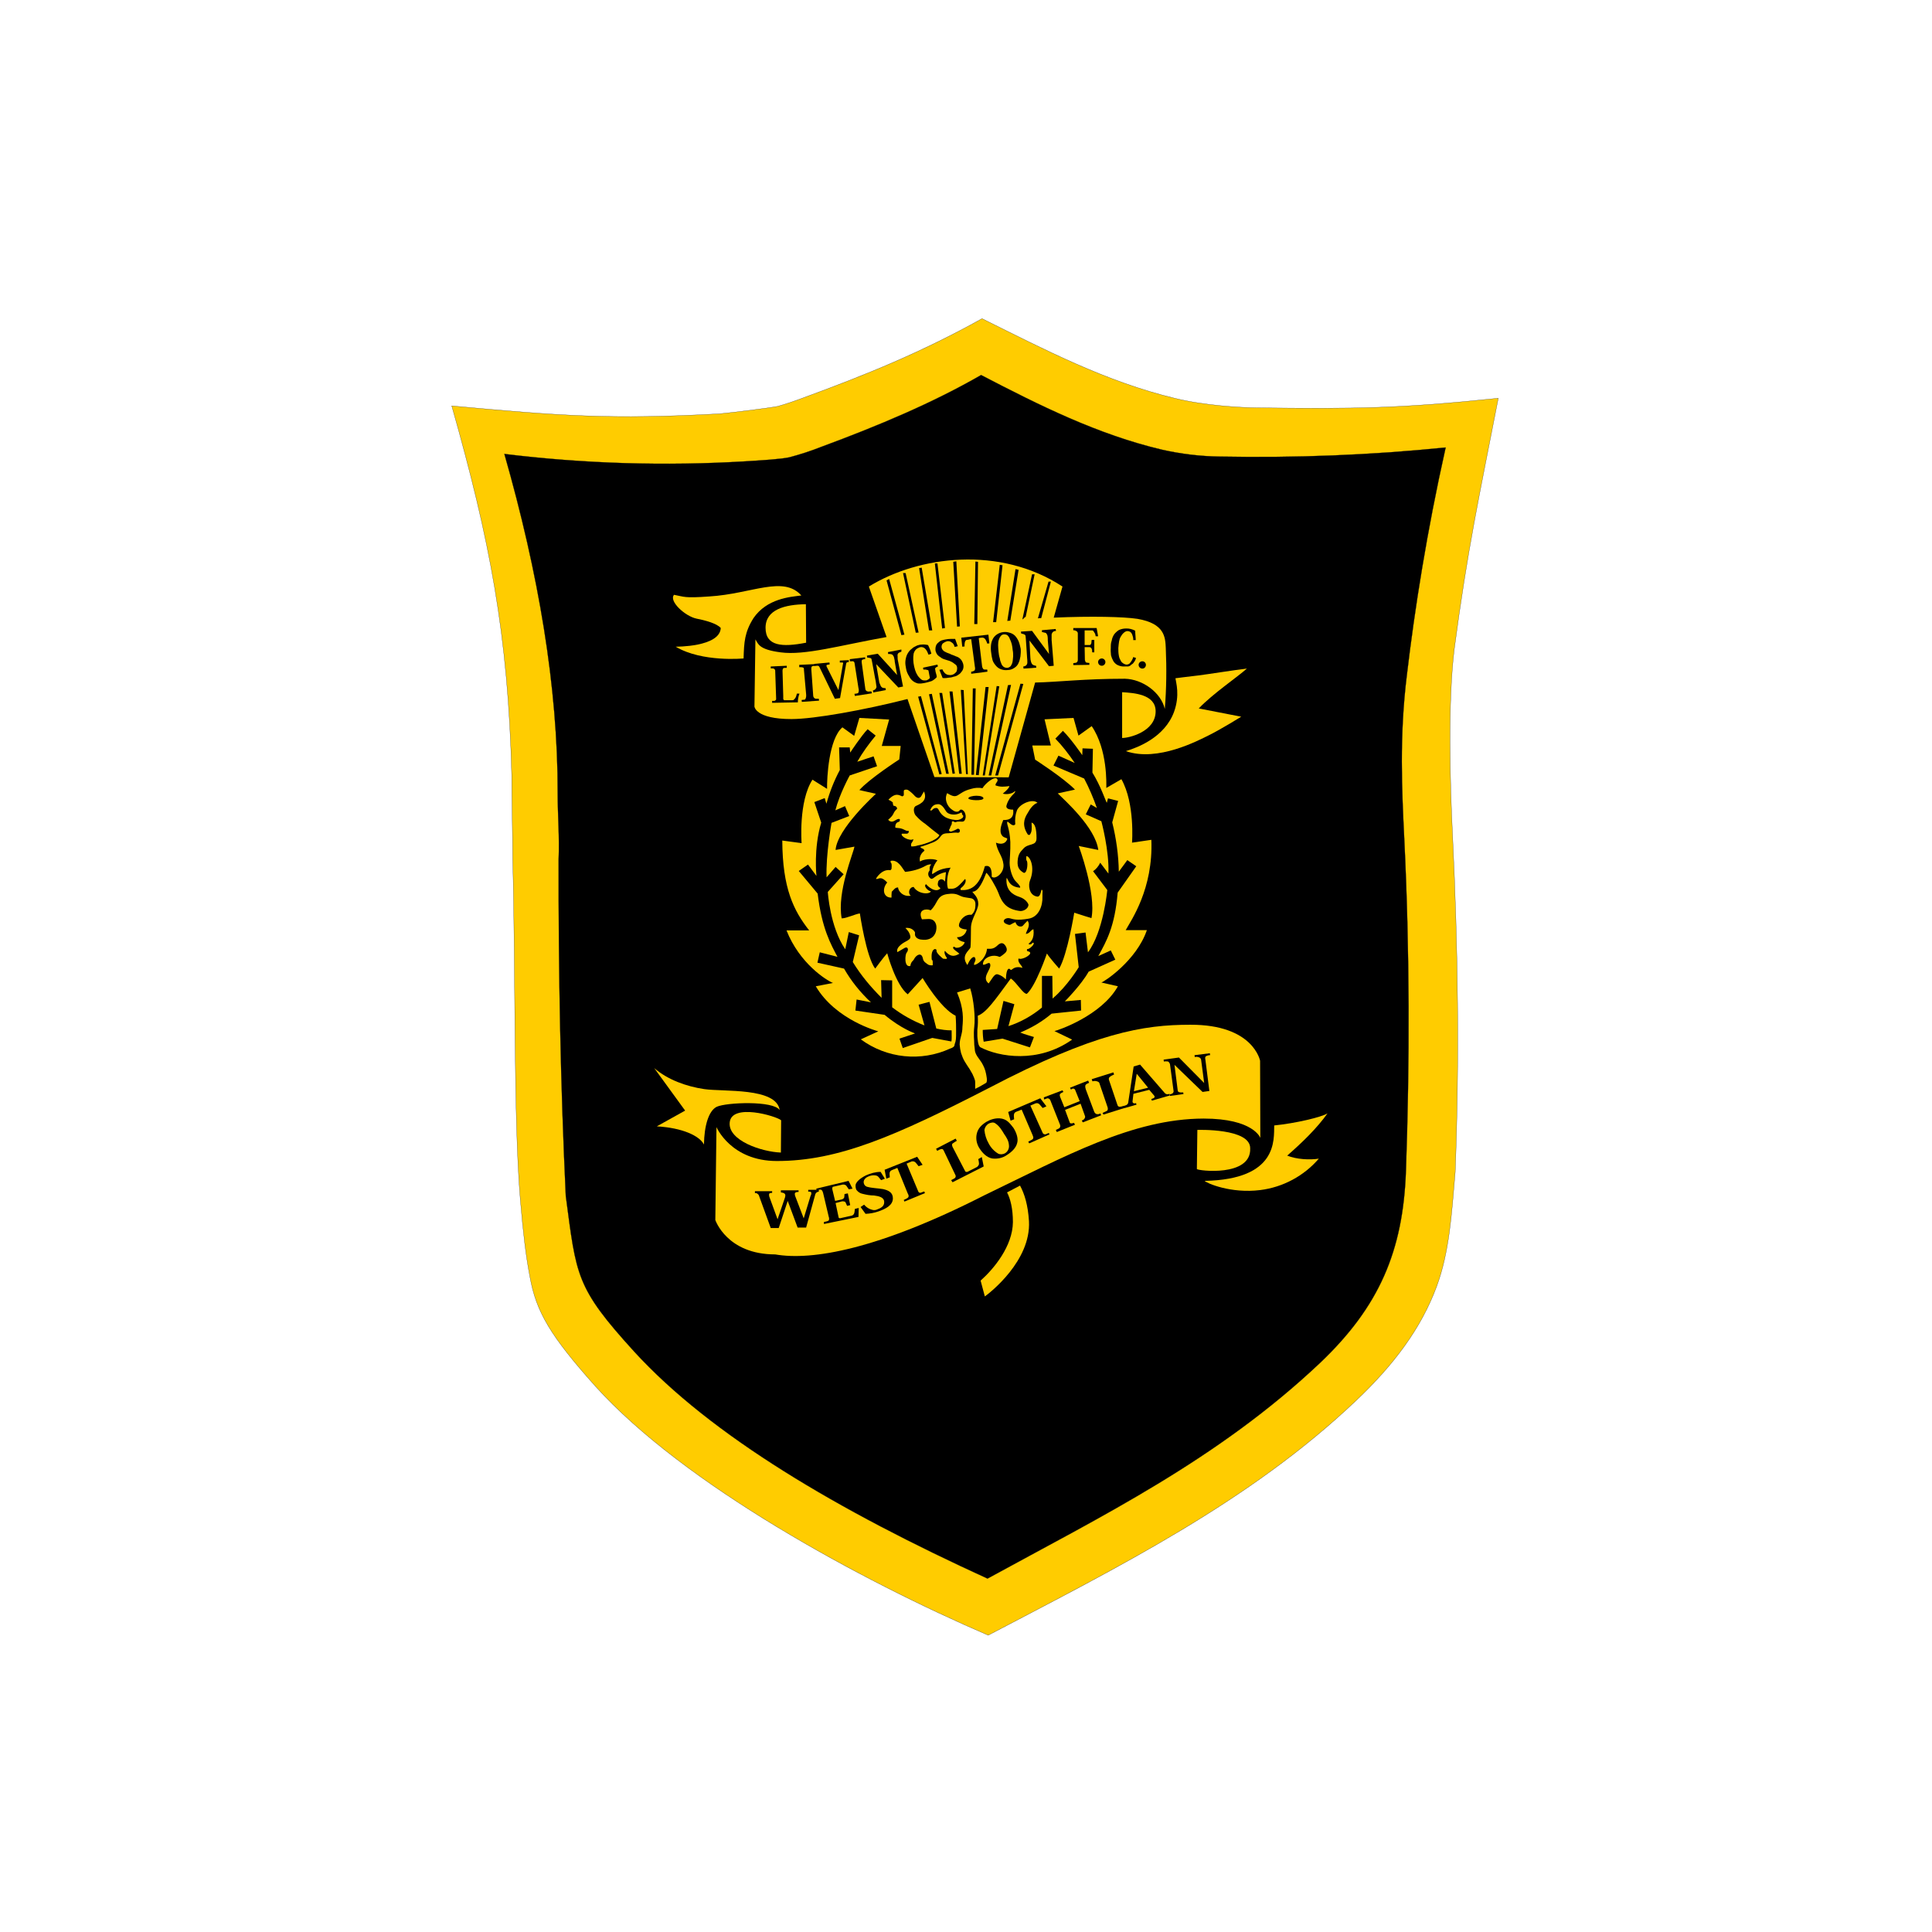 <?xml version="1.0" encoding="UTF-8"?>
<svg xmlns="http://www.w3.org/2000/svg" xmlns:xlink="http://www.w3.org/1999/xlink" width="32px" height="32px" viewBox="0 0 32 26" version="1.1">
<g id="surface1">
<path style=" stroke:none;fill-rule:evenodd;fill:rgb(0%,0%,0%);fill-opacity:1;" d="M 15.969 9.914 C 15.969 9.914 16.004 9.816 16.184 9.855 C 16.137 9.922 16.047 9.949 15.969 9.914 Z M 15.969 9.914 "/>
<path style="fill-rule:evenodd;fill:rgb(100%,80%,0%);fill-opacity:1;stroke-width:0.14;stroke-linecap:butt;stroke-linejoin:miter;stroke:rgb(22.745%,22.745%,22.745%);stroke-opacity:1;stroke-miterlimit:4;" d="M 429.311 124.345 C 434.042 123.025 438.641 121.441 443.241 119.725 C 478.984 106.657 509.471 94.117 542.192 75.901 C 576.753 93.061 610.657 110.749 648.503 119.857 C 665.061 123.949 684.903 125.005 693.708 125.137 C 749.163 125.797 772.554 125.533 827.22 119.857 C 816.708 173.846 810.268 202.886 802.91 258.458 C 799.361 287.235 800.544 332.643 801.99 361.551 C 805.012 423.46 805.801 485.236 803.435 547.145 C 801.464 570.641 800.15 591.365 793.185 610.242 C 784.644 633.342 769.663 653.406 748.637 673.338 C 689.503 729.439 617.49 765.079 545.609 802.831 C 475.042 772.471 377.536 719.539 328.651 665.286 C 303.946 637.566 296.062 624.498 292.513 604.698 C 290.411 593.741 288.834 580.805 287.257 562.193 C 283.446 517.445 284.76 436.264 283.052 373.959 C 283.052 361.815 282.526 340.035 282.526 328.023 C 280.555 250.142 270.437 198.134 249.411 124.081 C 309.728 129.625 337.061 131.737 397.379 128.437 C 403.161 127.909 423.792 125.401 429.311 124.345 Z M 429.311 124.345 " transform="matrix(0.03,0,0,0.03,0,0)"/>
<path style="fill-rule:evenodd;fill:rgb(0%,0%,0%);fill-opacity:1;stroke-width:0.11;stroke-linecap:butt;stroke-linejoin:miter;stroke:rgb(10.588%,9.804%,9.412%);stroke-opacity:1;stroke-miterlimit:4;" d="M 278.453 150.613 C 322.606 156.025 367.154 157.345 411.439 154.705 C 419.981 154.177 431.151 153.517 435.882 152.461 C 441.795 150.877 447.577 149.029 453.228 146.785 C 485.029 135.037 515.122 122.365 541.667 107.053 C 573.862 123.817 606.189 139.921 641.407 148.237 C 651.92 150.613 662.695 151.933 673.471 152.065 C 715.128 152.857 756.653 151.273 798.179 147.049 C 787.797 193.382 781.095 236.018 776.759 272.582 C 772.554 306.507 773.999 336.339 775.313 363.135 C 778.336 424.912 778.336 486.424 776.233 546.485 C 774.656 590.837 761.384 621.462 728.926 652.35 C 672.288 705.942 607.634 737.359 545.215 771.547 C 463.084 734.059 392.648 692.742 350.071 646.146 C 317.744 610.638 318.27 604.566 312.356 560.213 C 309.465 498.833 308.283 436.66 308.414 374.355 C 308.94 362.343 307.888 350.331 307.888 337.923 C 308.02 279.051 297.244 216.35 278.453 150.613 Z M 278.453 150.613 " transform="matrix(0.03,0,0,0.03,0,0)"/>
<path style=" stroke:none;fill-rule:evenodd;fill:rgb(100%,80%,0%);fill-opacity:1;" d="M 16.332 14.785 C 16.32 14.719 16.293 14.656 16.258 14.598 C 16.219 14.535 16.145 14.465 16.145 14.375 C 16.145 14.367 16.137 14.305 16.137 14.305 C 16.137 14.215 16.121 14.152 16.137 14.004 C 16.156 13.855 16.129 13.555 16.07 13.371 L 15.852 13.438 C 15.965 13.707 15.953 13.879 15.941 14.008 C 15.941 14.133 15.895 14.191 15.895 14.301 C 15.898 14.348 15.906 14.395 15.918 14.441 C 15.957 14.559 15.98 14.586 16.062 14.711 C 16.078 14.738 16.094 14.766 16.109 14.793 C 16.113 14.809 16.152 14.875 16.152 14.922 C 16.152 14.949 16.152 15 16.152 15.035 C 16.211 15.008 16.297 14.957 16.336 14.934 C 16.359 14.898 16.336 14.812 16.332 14.785 Z M 16.332 14.785 "/>
<path style=" stroke:none;fill-rule:evenodd;fill:rgb(100%,80%,0%);fill-opacity:1;" d="M 15.824 12.695 C 15.902 12.715 15.977 12.641 15.977 12.605 C 15.922 12.594 15.859 12.566 15.852 12.523 C 15.93 12.527 16 12.473 16.012 12.395 C 16.012 12.395 15.879 12.391 15.883 12.324 C 15.887 12.254 15.973 12.137 16.09 12.152 C 16.098 12.145 16.109 12.137 16.113 12.129 C 16.16 12.074 16.156 12.004 16.156 11.969 C 16.156 11.926 16.129 11.891 16.09 11.879 C 16.051 11.871 16.023 11.871 15.988 11.863 C 15.875 11.848 15.871 11.781 15.688 11.809 C 15.508 11.836 15.539 11.961 15.414 12.078 C 15.355 12.047 15.191 12.055 15.27 12.227 C 15.301 12.223 15.312 12.227 15.352 12.223 C 15.43 12.215 15.48 12.238 15.504 12.312 C 15.523 12.371 15.512 12.551 15.328 12.566 C 15.305 12.566 15.277 12.566 15.254 12.562 C 15.223 12.559 15.141 12.535 15.156 12.453 C 15.16 12.434 15.102 12.352 14.996 12.371 C 14.996 12.371 15.07 12.434 15.078 12.512 C 15.082 12.551 15.055 12.566 14.996 12.598 C 14.996 12.598 14.832 12.68 14.863 12.77 C 14.863 12.77 14.93 12.734 14.98 12.703 C 15.035 12.668 15.059 12.73 15.016 12.781 C 14.992 12.805 14.969 13.027 15.078 13 C 15.09 12.918 15.129 12.918 15.141 12.883 C 15.18 12.812 15.262 12.77 15.285 12.871 C 15.289 12.906 15.309 12.934 15.34 12.953 C 15.355 12.961 15.375 12.996 15.449 12.988 C 15.453 12.832 15.43 12.969 15.43 12.84 C 15.43 12.699 15.516 12.703 15.512 12.746 C 15.504 12.785 15.605 12.867 15.621 12.879 C 15.66 12.883 15.688 12.887 15.684 12.867 C 15.641 12.812 15.637 12.758 15.652 12.75 C 15.766 12.887 15.855 12.812 15.891 12.797 C 15.855 12.762 15.805 12.738 15.789 12.707 C 15.777 12.676 15.809 12.676 15.824 12.695 Z M 15.824 12.695 "/>
<path style=" stroke:none;fill-rule:evenodd;fill:rgb(100%,80%,0%);fill-opacity:1;" d="M 15.801 14.332 C 15.809 14.324 15.812 14.297 15.812 14.297 C 15.836 14.227 15.836 14.215 15.836 14.07 C 15.836 14.027 15.836 13.918 15.828 13.824 C 15.578 13.703 15.281 13.199 15.281 13.199 L 15.035 13.469 C 14.836 13.316 14.695 12.789 14.695 12.789 C 14.633 12.855 14.496 13.043 14.496 13.043 C 14.348 12.852 14.242 12.129 14.242 12.129 C 14.16 12.141 14.02 12.211 13.941 12.211 C 13.859 11.773 14.137 11.129 14.152 11.023 L 13.84 11.078 C 13.863 10.73 14.508 10.148 14.508 10.148 L 14.234 10.086 C 14.395 9.902 14.895 9.578 14.895 9.578 L 14.918 9.355 L 14.605 9.355 L 14.727 8.918 L 14.234 8.891 L 14.148 9.188 L 13.953 9.047 C 13.727 9.238 13.695 9.887 13.699 10.066 L 13.457 9.914 C 13.223 10.277 13.277 10.965 13.277 10.965 L 12.957 10.922 C 12.961 11.715 13.145 12.082 13.402 12.41 L 13.027 12.41 C 13.242 12.957 13.688 13.238 13.797 13.281 L 13.512 13.336 C 13.844 13.898 14.547 14.082 14.547 14.082 L 14.258 14.215 C 14.688 14.531 15.254 14.59 15.738 14.367 C 15.766 14.359 15.785 14.348 15.801 14.332 Z M 14.953 14.359 L 15.441 14.191 L 15.758 14.25 C 15.766 14.215 15.762 14.16 15.762 14.066 C 15.676 14.066 15.59 14.055 15.508 14.035 L 15.395 13.594 L 15.215 13.641 L 15.312 13.984 C 15.121 13.91 14.941 13.809 14.777 13.684 L 14.777 13.238 L 14.594 13.234 L 14.602 13.527 C 14.422 13.348 14.258 13.152 14.125 12.934 L 14.23 12.492 L 14.059 12.438 L 14 12.723 C 13.746 12.352 13.711 11.773 13.711 11.773 L 13.973 11.48 L 13.84 11.359 L 13.691 11.531 C 13.676 11.16 13.773 10.629 13.773 10.629 L 14.066 10.516 L 13.996 10.352 L 13.836 10.422 C 13.906 10.148 14.074 9.844 14.074 9.844 L 14.527 9.691 L 14.469 9.527 L 14.199 9.617 C 14.285 9.465 14.391 9.32 14.504 9.184 L 14.371 9.078 C 14.27 9.18 14.082 9.465 14.082 9.465 L 14.074 9.379 L 13.898 9.379 L 13.91 9.754 C 13.816 9.93 13.742 10.117 13.688 10.312 L 13.66 10.219 L 13.488 10.285 L 13.602 10.625 C 13.473 11.055 13.523 11.508 13.523 11.508 L 13.383 11.32 L 13.23 11.426 L 13.543 11.801 C 13.613 12.383 13.762 12.641 13.871 12.848 L 13.578 12.773 L 13.539 12.945 L 13.98 13.043 C 14.098 13.25 14.25 13.438 14.426 13.602 L 14.188 13.555 L 14.168 13.738 L 14.652 13.809 C 14.926 14.039 15.156 14.117 15.156 14.117 L 14.898 14.203 Z M 14.953 14.359 "/>
<path style=" stroke:none;fill-rule:evenodd;fill:rgb(100%,80%,0%);fill-opacity:1;" d="M 16.922 12.344 C 16.855 12.359 16.824 12.297 16.82 12.273 C 16.793 12.285 16.766 12.297 16.742 12.312 C 16.719 12.336 16.648 12.293 16.648 12.293 C 16.586 12.246 16.664 12.191 16.73 12.211 C 16.766 12.219 16.836 12.254 17.043 12.215 C 17.207 12.184 17.273 12 17.266 11.848 C 17.262 11.785 17.281 11.734 17.25 11.738 C 17.227 11.84 17.207 11.859 17.168 11.848 C 17.039 11.82 17.031 11.656 17.059 11.586 C 17.152 11.359 17.055 11.176 17 11.18 C 16.996 11.203 16.996 11.223 17 11.25 C 17.031 11.258 17.02 11.469 16.957 11.457 C 16.883 11.414 16.848 11.367 16.855 11.262 C 16.863 11.141 16.906 11.105 16.945 11.062 C 17.031 10.957 17.168 11.023 17.168 10.883 C 17.168 10.734 17.145 10.641 17.086 10.625 C 17.09 10.734 17.094 10.77 17.059 10.824 C 17.051 10.832 17.027 10.832 17.02 10.816 C 16.93 10.676 16.957 10.566 17.02 10.469 C 17.059 10.398 17.113 10.32 17.184 10.297 C 17.105 10.223 16.895 10.309 16.844 10.422 C 16.816 10.496 16.809 10.574 16.816 10.652 C 16.777 10.707 16.707 10.613 16.688 10.609 C 16.66 10.637 16.723 10.703 16.734 10.945 C 16.738 11.09 16.723 11.234 16.723 11.293 C 16.723 11.406 16.773 11.551 16.828 11.602 C 16.895 11.668 16.902 11.691 16.895 11.703 C 16.695 11.688 16.699 11.543 16.672 11.543 C 16.652 11.738 16.77 11.82 16.883 11.855 C 16.996 11.891 17.035 11.973 17.035 11.988 C 17.031 12.047 16.961 12.09 16.902 12.09 C 16.672 12.062 16.598 11.957 16.535 11.785 C 16.496 11.684 16.371 11.473 16.336 11.457 C 16.293 11.566 16.215 11.77 16.105 11.77 C 16.129 11.809 16.203 11.859 16.203 11.969 C 16.203 12.082 16.082 12.219 16.082 12.371 C 16.082 12.527 16.078 12.668 16.074 12.691 C 16.059 12.746 15.906 12.82 16.023 12.984 C 16.023 12.984 16.086 12.828 16.145 12.855 C 16.18 12.914 16.129 12.934 16.133 12.98 C 16.168 12.992 16.332 12.887 16.348 12.715 C 16.406 12.715 16.449 12.723 16.512 12.668 C 16.559 12.621 16.609 12.594 16.656 12.668 C 16.699 12.742 16.668 12.773 16.605 12.82 C 16.543 12.867 16.559 12.844 16.516 12.836 C 16.398 12.809 16.273 12.883 16.281 12.977 C 16.324 12.992 16.391 12.91 16.402 12.977 C 16.418 13.062 16.25 13.191 16.375 13.289 C 16.445 13.195 16.473 13.117 16.535 13.141 C 16.582 13.156 16.625 13.184 16.66 13.223 C 16.664 13.113 16.684 13.023 16.727 13.051 C 16.738 13.059 16.738 13.078 16.77 13.051 C 16.809 13.02 16.863 13.008 16.934 13.031 C 16.93 12.988 16.848 12.945 16.871 12.875 C 16.922 12.906 17.082 12.82 17.062 12.777 C 17.047 12.746 16.996 12.773 17.012 12.719 C 17.043 12.734 17.168 12.617 17.105 12.613 C 17.105 12.613 17.07 12.664 17.035 12.633 C 17.07 12.602 17.137 12.551 17.117 12.391 C 17.066 12.406 17.059 12.461 16.992 12.469 C 16.996 12.418 17.078 12.336 17.02 12.25 C 16.949 12.316 16.949 12.336 16.922 12.344 Z M 16.922 12.344 "/>
<path style=" stroke:none;fill-rule:evenodd;fill:rgb(100%,80%,0%);fill-opacity:1;" d="M 15.477 11.531 C 15.43 11.574 15.41 11.547 15.41 11.547 C 15.379 11.523 15.367 11.484 15.379 11.449 C 15.383 11.43 15.398 11.43 15.398 11.406 C 15.391 11.336 15.422 11.332 15.422 11.316 C 15.391 11.316 15.359 11.324 15.332 11.34 C 15.23 11.398 15.109 11.43 14.992 11.441 C 14.945 11.383 14.879 11.234 14.754 11.258 C 14.738 11.312 14.781 11.25 14.766 11.395 C 14.758 11.398 14.754 11.406 14.75 11.414 C 14.75 11.414 14.621 11.375 14.508 11.555 C 14.551 11.578 14.574 11.488 14.695 11.617 C 14.602 11.727 14.633 11.871 14.766 11.867 C 14.766 11.836 14.766 11.801 14.77 11.77 C 14.809 11.734 14.824 11.699 14.875 11.699 C 14.875 11.754 14.953 11.859 15.086 11.836 C 15.031 11.797 15.059 11.691 15.133 11.691 C 15.203 11.809 15.398 11.82 15.418 11.762 C 15.375 11.762 15.285 11.672 15.34 11.645 C 15.355 11.672 15.5 11.805 15.578 11.711 C 15.527 11.68 15.527 11.652 15.539 11.602 C 15.547 11.574 15.602 11.531 15.652 11.602 L 15.668 11.445 C 15.598 11.457 15.531 11.488 15.477 11.531 Z M 15.477 11.531 "/>
<path style=" stroke:none;fill-rule:evenodd;fill:rgb(100%,80%,0%);fill-opacity:1;" d="M 15.129 10.898 C 15.117 10.961 15.09 10.949 15.09 10.996 C 15.09 11.008 15.09 11.016 15.098 11.02 C 15.129 11.02 15.168 11.016 15.199 11.004 C 15.27 10.992 15.34 10.969 15.41 10.941 C 15.453 10.922 15.539 10.883 15.559 10.832 C 15.484 10.773 15.402 10.711 15.328 10.648 C 15.27 10.609 15.215 10.562 15.168 10.508 C 15.141 10.48 15.117 10.391 15.16 10.355 C 15.195 10.332 15.379 10.285 15.305 10.109 C 15.289 10.133 15.273 10.16 15.258 10.188 C 15.234 10.223 15.199 10.227 15.156 10.188 C 15.121 10.148 15.086 10.117 15.047 10.09 C 15.027 10.074 14.988 10.074 14.973 10.09 C 14.965 10.102 14.973 10.141 14.969 10.176 C 14.957 10.176 14.957 10.195 14.938 10.188 C 14.895 10.172 14.832 10.121 14.715 10.246 C 14.742 10.258 14.77 10.273 14.789 10.293 C 14.785 10.312 14.793 10.332 14.801 10.348 C 14.828 10.344 14.855 10.363 14.859 10.391 C 14.859 10.391 14.859 10.395 14.859 10.395 C 14.77 10.48 14.832 10.473 14.711 10.578 C 14.723 10.59 14.758 10.633 14.824 10.59 C 14.859 10.566 14.922 10.543 14.902 10.598 C 14.895 10.625 14.832 10.598 14.828 10.699 C 14.828 10.723 14.875 10.703 14.949 10.73 C 14.988 10.746 15.016 10.766 15.035 10.762 C 15.062 10.75 15.059 10.809 15.016 10.809 C 14.988 10.809 14.965 10.809 14.938 10.809 C 14.906 10.848 15.066 10.941 15.129 10.898 Z M 15.129 10.898 "/>
<path style=" stroke:none;fill-rule:evenodd;fill:rgb(100%,80%,0%);fill-opacity:1;" d="M 16.039 10.223 C 16.039 10.258 16.285 10.27 16.289 10.223 C 16.289 10.199 16.246 10.18 16.172 10.18 C 16.109 10.18 16.039 10.199 16.039 10.223 Z M 15.801 10.609 C 15.797 10.602 15.766 10.602 15.766 10.613 C 15.766 10.625 15.766 10.652 15.758 10.664 C 15.738 10.688 15.738 10.723 15.723 10.738 C 15.707 10.758 15.734 10.781 15.766 10.77 C 15.797 10.758 15.828 10.746 15.859 10.727 C 15.875 10.723 15.895 10.734 15.898 10.75 C 15.898 10.754 15.898 10.762 15.898 10.762 C 15.898 10.781 15.887 10.793 15.867 10.793 C 15.867 10.793 15.863 10.793 15.863 10.793 C 15.812 10.785 15.738 10.801 15.711 10.801 C 15.543 10.801 15.621 10.883 15.453 10.953 C 15.383 10.98 15.312 11.008 15.242 11.027 C 15.266 11.066 15.297 11.043 15.312 11.09 C 15.281 11.113 15.215 11.176 15.238 11.27 C 15.281 11.234 15.441 11.211 15.527 11.25 C 15.527 11.25 15.434 11.355 15.438 11.477 C 15.48 11.469 15.531 11.387 15.746 11.371 C 15.68 11.473 15.676 11.656 15.703 11.719 C 15.809 11.723 15.832 11.734 15.984 11.559 C 16 11.566 16.012 11.637 15.914 11.711 C 15.914 11.711 15.902 11.723 15.914 11.742 C 16.043 11.75 16.215 11.719 16.312 11.348 C 16.406 11.32 16.43 11.406 16.426 11.52 C 16.477 11.574 16.633 11.469 16.621 11.32 C 16.605 11.172 16.523 11.117 16.496 10.957 C 16.496 10.957 16.637 11.023 16.684 10.898 C 16.684 10.871 16.629 10.883 16.598 10.84 C 16.539 10.766 16.594 10.641 16.617 10.582 C 16.664 10.582 16.805 10.586 16.781 10.41 C 16.781 10.41 16.645 10.418 16.672 10.336 C 16.723 10.168 16.832 10.141 16.812 10.102 C 16.77 10.148 16.676 10.164 16.609 10.145 C 16.609 10.145 16.715 10.062 16.719 10.02 C 16.633 10.031 16.57 10.039 16.488 10.008 C 16.488 9.961 16.543 9.941 16.516 9.902 C 16.48 9.848 16.324 9.969 16.273 10.055 C 16.211 10.043 16.148 10.047 16.086 10.066 C 15.836 10.129 15.883 10.258 15.688 10.137 C 15.672 10.168 15.664 10.207 15.668 10.242 C 15.676 10.312 15.715 10.375 15.773 10.414 C 15.844 10.469 15.887 10.438 15.898 10.418 C 15.91 10.402 15.938 10.41 15.949 10.422 C 15.965 10.434 15.977 10.449 15.984 10.469 C 16 10.508 16 10.555 15.973 10.594 C 15.949 10.621 15.914 10.602 15.855 10.609 C 15.836 10.617 15.809 10.625 15.801 10.609 Z M 15.93 10.461 C 15.914 10.453 15.902 10.469 15.879 10.477 C 15.801 10.508 15.703 10.488 15.672 10.441 C 15.652 10.414 15.605 10.312 15.531 10.32 C 15.453 10.324 15.43 10.371 15.406 10.418 C 15.441 10.449 15.441 10.375 15.516 10.383 C 15.527 10.387 15.539 10.395 15.547 10.414 C 15.574 10.469 15.613 10.512 15.664 10.539 C 15.707 10.559 15.754 10.574 15.801 10.578 C 15.852 10.59 15.902 10.578 15.938 10.551 C 15.953 10.539 15.961 10.516 15.949 10.504 C 15.945 10.5 15.941 10.496 15.938 10.492 C 15.93 10.488 15.938 10.469 15.93 10.461 Z M 15.93 10.461 "/>
<path style=" stroke:none;fill-rule:evenodd;fill:rgb(99.608%,80%,0%);fill-opacity:1;" d="M 16.531 9.844 L 16.949 8.328 Z M 15.715 9.816 L 15.434 8.492 L 15.387 8.5 L 15.672 9.816 Z M 15.816 9.812 L 15.605 8.477 C 15.59 8.477 15.574 8.477 15.559 8.477 L 15.777 9.816 Z M 15.777 8.453 L 15.93 9.816 L 15.887 9.816 L 15.727 8.453 Z M 15.914 8.426 L 15.961 8.43 L 16.031 9.824 L 16 9.82 Z M 16.113 8.402 L 16.16 8.402 L 16.133 9.832 L 16.09 9.832 Z M 16.324 8.379 L 16.375 8.379 L 16.211 9.84 L 16.164 9.836 Z M 16.508 8.363 L 16.551 8.367 L 16.312 9.844 L 16.277 9.844 Z M 16.695 8.348 L 16.746 8.344 L 16.418 9.844 L 16.375 9.844 Z M 16.531 9.844 L 16.484 9.844 L 16.902 8.324 L 16.949 8.328 Z M 17.598 6.715 L 17.453 7.23 C 18.078 7.203 18.609 7.215 18.84 7.25 C 19.293 7.328 19.301 7.555 19.309 7.734 C 19.324 8.07 19.32 8.406 19.293 8.742 C 19.227 8.465 18.922 8.25 18.633 8.242 C 17.953 8.242 17.523 8.297 17.145 8.305 L 16.707 9.875 L 15.477 9.871 L 15.031 8.578 C 14.324 8.758 13.488 8.91 13.109 8.91 C 12.512 8.91 12.496 8.703 12.496 8.703 L 12.512 7.59 C 12.559 7.664 12.566 7.758 12.93 7.805 C 13.328 7.859 13.906 7.691 14.684 7.551 L 14.391 6.715 C 15.215 6.207 16.562 6.035 17.598 6.715 Z M 17.406 6.633 L 17.367 6.633 L 17.191 7.242 C 17.215 7.238 17.227 7.238 17.246 7.238 Z M 17.137 6.512 L 17.094 6.512 L 16.934 7.258 C 16.957 7.254 16.965 7.219 16.988 7.219 Z M 16.871 6.438 L 16.82 6.426 L 16.684 7.285 C 16.707 7.281 16.707 7.281 16.734 7.281 Z M 16.605 6.363 L 16.559 6.355 L 16.449 7.305 C 16.469 7.305 16.477 7.305 16.5 7.305 Z M 16.199 6.305 L 16.156 6.301 L 16.137 7.336 C 16.152 7.336 16.172 7.336 16.188 7.336 Z M 15.789 6.305 L 15.852 7.379 L 15.898 7.375 L 15.84 6.297 Z M 15.484 6.332 L 15.605 7.41 L 15.652 7.402 L 15.527 6.332 Z M 15.223 6.41 L 15.387 7.441 C 15.406 7.441 15.418 7.441 15.441 7.441 L 15.266 6.402 Z M 14.957 6.492 L 15.168 7.48 L 15.215 7.477 L 15 6.492 Z M 14.684 6.613 L 14.93 7.52 L 14.98 7.512 L 14.727 6.59 Z M 15.559 9.828 L 15.207 8.539 L 15.254 8.531 L 15.598 9.82 C 15.586 9.82 15.57 9.824 15.559 9.828 Z M 15.559 9.828 "/>
<path style=" stroke:none;fill-rule:evenodd;fill:rgb(100%,80%,0%);fill-opacity:1;" d="M 13.352 7.645 L 13.348 7.008 C 13.004 7.012 12.68 7.094 12.68 7.398 C 12.68 7.703 12.953 7.723 13.352 7.645 Z M 13.352 7.645 "/>
<path style=" stroke:none;fill-rule:evenodd;fill:rgb(100%,80%,0%);fill-opacity:1;" d="M 18.648 9.441 C 18.852 9.379 19.289 9.211 19.445 8.793 C 19.547 8.512 19.477 8.301 19.469 8.234 C 19.469 8.234 19.676 8.207 19.844 8.188 C 20.008 8.168 20.441 8.098 20.652 8.074 C 20.5 8.211 20.09 8.488 19.855 8.734 L 20.559 8.871 C 20.559 8.871 20.203 9.09 20.027 9.176 C 19.852 9.262 19.176 9.625 18.648 9.441 Z M 18.648 9.441 "/>
<path style=" stroke:none;fill-rule:evenodd;fill:rgb(100%,80%,0%);fill-opacity:1;" d="M 20.871 14.57 L 20.875 15.848 C 20.875 15.848 20.766 15.527 19.934 15.527 C 18.758 15.531 17.656 16.145 16.297 16.801 C 14.543 17.695 13.449 17.883 12.84 17.777 C 12.039 17.777 11.848 17.207 11.848 17.207 L 11.867 15.668 C 11.867 15.668 12.105 16.23 12.867 16.23 C 13.887 16.23 14.832 15.816 16.375 15.023 C 18.133 14.102 18.941 13.973 19.715 13.973 C 20.762 13.969 20.871 14.57 20.871 14.57 Z M 20.871 14.57 "/>
<path style=" stroke:none;fill-rule:evenodd;fill:rgb(100%,80%,0%);fill-opacity:1;" d="M 10.879 15.656 L 11.348 15.395 L 10.836 14.691 C 11.062 14.887 11.375 14.996 11.664 15.039 C 11.988 15.086 12.859 15.008 12.914 15.387 C 12.812 15.227 12.031 15.258 11.871 15.332 C 11.738 15.398 11.664 15.645 11.66 15.957 C 11.586 15.812 11.301 15.68 10.879 15.656 Z M 10.879 15.656 "/>
<path style=" stroke:none;fill-rule:evenodd;fill:rgb(100%,80%,0%);fill-opacity:1;" d="M 12.934 16.09 L 12.938 15.555 C 12.855 15.484 12.113 15.266 12.086 15.594 C 12.059 15.891 12.613 16.078 12.934 16.09 Z M 12.934 16.09 "/>
<path style=" stroke:none;fill-rule:evenodd;fill:rgb(100%,80%,0%);fill-opacity:1;" d="M 19.953 16.559 C 19.98 16.594 20.383 16.773 20.875 16.711 C 21.25 16.664 21.598 16.477 21.844 16.191 C 21.691 16.215 21.477 16.203 21.32 16.141 C 21.57 15.922 21.809 15.691 21.988 15.441 C 21.887 15.504 21.461 15.605 21.105 15.641 C 21.098 15.879 21.168 16.535 19.953 16.559 Z M 19.953 16.559 "/>
<path style=" stroke:none;fill-rule:evenodd;fill:rgb(100%,80%,0%);fill-opacity:1;" d="M 17.043 17.227 C 17.027 16.961 16.969 16.773 16.895 16.637 L 16.68 16.75 C 16.734 16.852 16.777 17.016 16.777 17.242 C 16.773 17.641 16.461 18.016 16.242 18.211 L 16.312 18.473 C 16.395 18.414 17.078 17.883 17.043 17.227 Z M 17.043 17.227 "/>
<path style=" stroke:none;fill-rule:evenodd;fill:rgb(100%,80%,0%);fill-opacity:1;" d="M 19.832 15.715 L 19.824 16.363 C 19.836 16.391 20.727 16.5 20.707 16.02 C 20.711 15.684 19.832 15.715 19.832 15.715 Z M 19.832 15.715 "/>
<path style=" stroke:none;fill-rule:evenodd;fill:rgb(0%,0%,0%);fill-opacity:1;" d="M 12.504 16.73 L 12.789 16.73 L 12.789 16.758 C 12.777 16.758 12.766 16.758 12.754 16.762 C 12.742 16.766 12.738 16.777 12.738 16.785 C 12.738 16.797 12.738 16.809 12.742 16.82 L 12.879 17.195 L 13 16.84 C 13.004 16.828 13.008 16.812 13.008 16.797 C 13.004 16.762 12.969 16.754 12.934 16.75 L 12.934 16.715 L 13.227 16.715 L 13.227 16.742 C 13.188 16.742 13.168 16.75 13.164 16.77 C 13.164 16.789 13.168 16.809 13.176 16.824 L 13.312 17.18 L 13.426 16.805 C 13.438 16.789 13.438 16.773 13.438 16.754 C 13.43 16.738 13.414 16.734 13.387 16.738 L 13.387 16.707 L 13.562 16.707 L 13.562 16.738 C 13.539 16.738 13.512 16.754 13.504 16.781 L 13.352 17.332 L 13.211 17.332 L 13.047 16.891 L 12.898 17.34 L 12.766 17.34 L 12.57 16.801 C 12.566 16.789 12.555 16.777 12.543 16.77 C 12.531 16.762 12.52 16.758 12.504 16.762 Z M 12.504 16.73 "/>
<path style=" stroke:none;fill-rule:evenodd;fill:rgb(0%,0%,0%);fill-opacity:1;" d="M 13.52 16.688 L 13.527 16.719 C 13.559 16.707 13.59 16.695 13.609 16.711 C 13.621 16.723 13.629 16.742 13.633 16.758 L 13.727 17.156 C 13.734 17.172 13.734 17.191 13.73 17.207 C 13.723 17.23 13.676 17.23 13.645 17.242 L 13.648 17.273 L 14.219 17.156 L 14.223 17.008 L 14.16 17.023 L 14.152 17.082 C 14.148 17.109 14.129 17.133 14.098 17.137 L 13.922 17.176 C 13.91 17.18 13.895 17.176 13.891 17.168 L 13.84 16.926 L 13.949 16.898 C 13.969 16.898 13.996 16.898 14.004 16.914 L 14.031 16.973 L 14.082 16.961 L 14.043 16.766 L 13.988 16.777 L 13.984 16.828 C 13.984 16.844 13.961 16.863 13.941 16.867 L 13.832 16.891 L 13.785 16.695 C 13.785 16.68 13.785 16.656 13.801 16.656 L 13.953 16.621 C 13.973 16.617 14 16.621 14.016 16.637 L 14.059 16.699 L 14.121 16.688 L 14.055 16.559 Z M 13.52 16.688 "/>
<path style=" stroke:none;fill-rule:evenodd;fill:rgb(0%,0%,0%);fill-opacity:1;" d="M 14.586 16.41 C 14.5 16.41 14.418 16.434 14.34 16.469 C 14.234 16.523 14.184 16.578 14.172 16.621 C 14.168 16.652 14.172 16.68 14.184 16.707 C 14.211 16.742 14.246 16.766 14.285 16.773 C 14.348 16.789 14.41 16.801 14.477 16.801 C 14.562 16.812 14.645 16.832 14.645 16.91 C 14.648 16.98 14.586 17.012 14.531 17.031 C 14.508 17.043 14.48 17.047 14.449 17.039 C 14.395 17.027 14.348 16.996 14.312 16.953 L 14.254 16.992 L 14.336 17.105 C 14.406 17.102 14.477 17.09 14.547 17.066 C 14.668 17.023 14.789 16.965 14.789 16.848 C 14.789 16.75 14.715 16.715 14.625 16.695 C 14.535 16.68 14.445 16.68 14.359 16.656 C 14.328 16.645 14.309 16.621 14.305 16.586 C 14.301 16.531 14.352 16.496 14.398 16.48 C 14.438 16.465 14.484 16.461 14.52 16.473 C 14.555 16.484 14.574 16.531 14.594 16.547 L 14.656 16.523 Z M 14.586 16.41 "/>
<path style=" stroke:none;fill-rule:evenodd;fill:rgb(0%,0%,0%);fill-opacity:1;" d="M 14.652 16.375 L 15.191 16.16 L 15.281 16.293 L 15.215 16.316 L 15.168 16.258 C 15.152 16.238 15.121 16.23 15.098 16.238 L 15.016 16.273 L 15.211 16.738 C 15.219 16.754 15.238 16.762 15.254 16.754 L 15.309 16.734 L 15.32 16.762 L 14.98 16.902 L 14.969 16.875 L 15.016 16.852 C 15.066 16.828 15.051 16.797 15.031 16.758 L 14.863 16.344 L 14.777 16.379 C 14.73 16.398 14.73 16.426 14.738 16.5 L 14.68 16.523 Z M 14.652 16.375 "/>
<path style=" stroke:none;fill-rule:evenodd;fill:rgb(0%,0%,0%);fill-opacity:1;" d="M 16.699 15.418 L 17.23 15.191 L 17.332 15.324 L 17.27 15.352 L 17.219 15.293 C 17.203 15.273 17.172 15.266 17.148 15.277 L 17.066 15.312 L 17.273 15.77 C 17.281 15.785 17.305 15.789 17.316 15.789 L 17.371 15.766 L 17.383 15.789 L 17.047 15.938 L 17.031 15.91 L 17.082 15.883 C 17.133 15.859 17.113 15.828 17.098 15.789 L 16.922 15.379 L 16.832 15.414 C 16.789 15.434 16.789 15.461 16.797 15.539 L 16.738 15.562 Z M 16.699 15.418 "/>
<path style=" stroke:none;fill-rule:evenodd;fill:rgb(0%,0%,0%);fill-opacity:1;" d="M 15.504 16.027 L 15.828 15.859 L 15.848 15.895 C 15.824 15.91 15.801 15.922 15.777 15.941 C 15.762 15.957 15.77 15.973 15.777 15.996 L 15.988 16.402 C 15.996 16.414 16.012 16.41 16.023 16.41 L 16.184 16.328 C 16.203 16.312 16.219 16.289 16.215 16.266 C 16.211 16.242 16.211 16.223 16.203 16.199 L 16.262 16.164 L 16.293 16.32 L 15.777 16.582 L 15.754 16.547 L 15.812 16.516 C 15.828 16.504 15.836 16.48 15.824 16.461 L 15.637 16.07 C 15.625 16.047 15.621 16.031 15.598 16.031 C 15.57 16.035 15.547 16.047 15.523 16.062 Z M 15.504 16.027 "/>
<path style=" stroke:none;fill-rule:evenodd;fill:rgb(0%,0%,0%);fill-opacity:1;" d="M 16.336 15.582 C 16.262 15.629 16.195 15.688 16.176 15.789 C 16.16 15.871 16.18 15.953 16.223 16.02 C 16.273 16.098 16.344 16.172 16.434 16.188 C 16.52 16.199 16.609 16.18 16.68 16.129 C 16.754 16.082 16.828 16.016 16.848 15.93 C 16.871 15.852 16.828 15.746 16.785 15.68 C 16.723 15.602 16.676 15.531 16.555 15.523 C 16.477 15.52 16.402 15.543 16.336 15.582 Z M 16.371 15.613 C 16.336 15.637 16.312 15.672 16.305 15.715 C 16.312 15.793 16.336 15.871 16.375 15.938 C 16.41 16.008 16.469 16.07 16.535 16.109 C 16.57 16.125 16.617 16.121 16.652 16.098 C 16.695 16.07 16.719 16.016 16.711 15.965 C 16.707 15.898 16.672 15.84 16.633 15.785 C 16.594 15.719 16.551 15.648 16.484 15.605 C 16.453 15.582 16.406 15.594 16.371 15.613 Z M 16.371 15.613 "/>
<path style=" stroke:none;fill-rule:evenodd;fill:rgb(0%,0%,0%);fill-opacity:1;" d="M 17.289 15.176 L 17.598 15.059 L 17.613 15.086 C 17.594 15.098 17.566 15.105 17.555 15.125 C 17.551 15.141 17.555 15.156 17.559 15.168 L 17.629 15.34 L 17.883 15.238 L 17.809 15.055 C 17.805 15.039 17.785 15.027 17.766 15.031 L 17.738 15.047 L 17.723 15.016 L 18.023 14.898 L 18.039 14.934 C 18.016 14.945 17.98 14.957 17.977 14.98 C 17.973 15 17.977 15.023 17.984 15.043 L 18.125 15.418 C 18.133 15.434 18.148 15.449 18.164 15.453 C 18.188 15.457 18.211 15.453 18.227 15.441 L 18.238 15.473 L 17.934 15.59 L 17.918 15.559 C 17.938 15.551 17.957 15.543 17.965 15.523 C 17.973 15.508 17.977 15.496 17.969 15.48 L 17.898 15.281 L 17.641 15.383 L 17.719 15.594 C 17.73 15.617 17.766 15.605 17.789 15.598 L 17.805 15.629 L 17.504 15.75 L 17.488 15.715 L 17.539 15.691 C 17.559 15.68 17.566 15.656 17.559 15.633 L 17.395 15.219 C 17.387 15.203 17.367 15.191 17.348 15.191 C 17.332 15.199 17.312 15.203 17.293 15.211 Z M 17.289 15.176 "/>
<path style=" stroke:none;fill-rule:evenodd;fill:rgb(0%,0%,0%);fill-opacity:1;" d="M 18.082 14.875 L 18.094 14.91 C 18.113 14.906 18.133 14.902 18.152 14.906 C 18.172 14.91 18.199 14.918 18.207 14.934 L 18.344 15.336 C 18.352 15.355 18.352 15.387 18.336 15.398 C 18.312 15.41 18.289 15.422 18.262 15.434 L 18.277 15.461 L 18.625 15.352 L 18.613 15.316 C 18.59 15.324 18.566 15.332 18.539 15.332 C 18.523 15.328 18.512 15.316 18.508 15.301 L 18.367 14.883 C 18.363 14.863 18.367 14.848 18.383 14.836 C 18.402 14.82 18.426 14.809 18.453 14.797 L 18.441 14.762 Z M 18.082 14.875 "/>
<path style=" stroke:none;fill-rule:evenodd;fill:rgb(0%,0%,0%);fill-opacity:1;" d="M 18.828 14.785 L 18.781 15.074 L 19.016 15.016 Z M 18.777 14.664 L 18.883 14.633 L 19.293 15.105 C 19.305 15.117 19.32 15.125 19.34 15.125 C 19.348 15.125 19.359 15.121 19.371 15.117 L 19.375 15.145 L 19.078 15.23 L 19.07 15.203 L 19.109 15.188 C 19.121 15.18 19.129 15.168 19.121 15.156 C 19.121 15.156 19.121 15.152 19.121 15.152 L 19.035 15.051 L 18.773 15.117 L 18.758 15.246 C 18.758 15.258 18.766 15.27 18.777 15.273 C 18.789 15.277 18.805 15.277 18.816 15.27 L 18.824 15.297 L 18.621 15.355 L 18.609 15.32 L 18.652 15.305 C 18.672 15.297 18.688 15.277 18.688 15.254 Z M 18.777 14.664 "/>
<path style=" stroke:none;fill-rule:evenodd;fill:rgb(0%,0%,0%);fill-opacity:1;" d="M 19.273 14.551 L 19.527 14.516 L 19.945 14.938 L 19.895 14.559 C 19.895 14.543 19.883 14.523 19.867 14.516 C 19.844 14.504 19.812 14.5 19.789 14.508 L 19.785 14.477 L 20.039 14.445 L 20.043 14.477 C 20.016 14.477 19.992 14.484 19.973 14.496 C 19.957 14.508 19.961 14.531 19.965 14.551 L 20.031 15.07 L 19.918 15.086 L 19.453 14.637 L 19.508 15.07 C 19.512 15.086 19.539 15.094 19.555 15.094 L 19.598 15.094 L 19.602 15.121 L 19.379 15.152 L 19.375 15.125 C 19.395 15.125 19.406 15.117 19.422 15.109 C 19.434 15.098 19.441 15.082 19.438 15.07 L 19.379 14.629 C 19.375 14.609 19.363 14.594 19.348 14.582 C 19.324 14.578 19.301 14.578 19.277 14.582 Z M 19.273 14.551 "/>
<path style=" stroke:none;fill-rule:evenodd;fill:rgb(0%,0%,0%);fill-opacity:1;" d="M 18.605 8.039 C 18.57 8.039 18.535 8.027 18.504 8.012 C 18.477 7.996 18.453 7.973 18.438 7.945 C 18.422 7.914 18.41 7.887 18.402 7.855 C 18.398 7.812 18.395 7.773 18.398 7.734 C 18.398 7.691 18.398 7.648 18.414 7.609 C 18.418 7.574 18.434 7.539 18.453 7.508 C 18.477 7.477 18.504 7.453 18.535 7.434 C 18.574 7.418 18.609 7.41 18.648 7.41 C 18.699 7.406 18.754 7.422 18.801 7.445 L 18.812 7.602 L 18.77 7.602 C 18.773 7.57 18.762 7.535 18.75 7.504 C 18.738 7.473 18.711 7.453 18.676 7.453 C 18.637 7.449 18.586 7.5 18.562 7.547 C 18.535 7.59 18.531 7.648 18.523 7.734 C 18.523 7.773 18.523 7.816 18.531 7.855 C 18.535 7.883 18.543 7.91 18.559 7.934 C 18.566 7.953 18.578 7.969 18.594 7.98 C 18.613 7.996 18.633 8.004 18.656 8.008 C 18.684 8.008 18.711 7.996 18.723 7.973 C 18.746 7.945 18.762 7.914 18.77 7.883 L 18.816 7.898 C 18.809 7.926 18.797 7.949 18.781 7.969 C 18.77 7.988 18.754 8 18.734 8.012 C 18.723 8.027 18.703 8.035 18.684 8.039 C 18.656 8.039 18.629 8.039 18.605 8.039 Z M 18.605 8.039 "/>
<path style=" stroke:none;fill-rule:evenodd;fill:rgb(0%,0%,0%);fill-opacity:1;" d="M 18.188 7.539 L 18.148 7.539 C 18.145 7.52 18.141 7.5 18.133 7.488 C 18.117 7.461 18.109 7.445 18.094 7.441 L 17.965 7.441 L 17.965 7.684 L 18.016 7.684 C 18.027 7.684 18.039 7.684 18.051 7.684 C 18.074 7.676 18.078 7.652 18.078 7.629 C 18.078 7.617 18.082 7.609 18.082 7.598 L 18.125 7.598 L 18.125 7.805 L 18.09 7.805 C 18.09 7.781 18.09 7.762 18.078 7.738 C 18.074 7.73 18.062 7.723 18.051 7.719 C 18.039 7.719 18.027 7.719 18.016 7.719 L 17.965 7.719 L 17.969 7.93 C 17.969 7.938 17.973 7.945 17.977 7.953 C 17.977 7.965 17.984 7.969 17.992 7.973 C 18 7.977 18.004 7.977 18.016 7.977 C 18.023 7.98 18.035 7.98 18.043 7.98 L 18.043 8.012 L 17.777 8.016 L 17.777 7.984 L 17.801 7.98 C 17.809 7.98 17.816 7.977 17.824 7.977 C 17.832 7.973 17.84 7.965 17.844 7.961 C 17.848 7.953 17.852 7.941 17.852 7.934 L 17.852 7.492 C 17.852 7.484 17.852 7.477 17.844 7.469 C 17.84 7.461 17.836 7.453 17.828 7.453 C 17.816 7.449 17.812 7.445 17.805 7.441 C 17.793 7.441 17.785 7.441 17.777 7.438 L 17.777 7.402 L 18.164 7.402 Z M 18.188 7.539 "/>
<path style=" stroke:none;fill-rule:evenodd;fill:rgb(0%,0%,0%);fill-opacity:1;" d="M 16.77 7.965 C 16.777 7.934 16.777 7.902 16.781 7.871 C 16.781 7.836 16.781 7.801 16.773 7.766 C 16.77 7.734 16.766 7.699 16.758 7.668 C 16.75 7.637 16.738 7.609 16.727 7.586 C 16.719 7.562 16.707 7.543 16.688 7.523 C 16.672 7.512 16.648 7.504 16.621 7.508 C 16.586 7.512 16.559 7.547 16.543 7.598 C 16.527 7.648 16.531 7.711 16.539 7.797 C 16.543 7.832 16.547 7.867 16.559 7.902 C 16.562 7.93 16.57 7.957 16.582 7.984 C 16.59 8.008 16.602 8.027 16.621 8.043 C 16.637 8.055 16.66 8.062 16.684 8.062 C 16.707 8.059 16.727 8.047 16.742 8.031 C 16.754 8.012 16.766 7.988 16.77 7.965 Z M 16.809 7.527 C 16.836 7.555 16.855 7.586 16.871 7.621 C 16.887 7.66 16.898 7.707 16.906 7.746 C 16.91 7.789 16.906 7.832 16.902 7.871 C 16.895 7.91 16.887 7.945 16.871 7.98 C 16.859 8.012 16.832 8.043 16.801 8.062 C 16.766 8.086 16.727 8.098 16.688 8.098 C 16.652 8.102 16.617 8.098 16.582 8.086 C 16.547 8.074 16.52 8.055 16.496 8.027 C 16.473 8 16.453 7.973 16.441 7.938 C 16.43 7.898 16.422 7.855 16.418 7.816 C 16.41 7.77 16.41 7.727 16.414 7.684 C 16.418 7.645 16.43 7.609 16.449 7.574 C 16.484 7.516 16.547 7.477 16.621 7.469 C 16.656 7.465 16.688 7.469 16.723 7.48 C 16.754 7.488 16.785 7.504 16.809 7.527 Z M 16.809 7.527 "/>
<path style=" stroke:none;fill-rule:evenodd;fill:rgb(0%,0%,0%);fill-opacity:1;" d="M 16.387 7.656 L 16.352 7.66 C 16.344 7.637 16.344 7.629 16.328 7.602 C 16.32 7.582 16.301 7.566 16.281 7.562 C 16.273 7.562 16.262 7.562 16.254 7.562 C 16.238 7.562 16.223 7.566 16.211 7.57 L 16.266 8.031 C 16.266 8.039 16.27 8.051 16.273 8.059 C 16.277 8.062 16.285 8.086 16.293 8.086 C 16.301 8.09 16.309 8.09 16.316 8.09 C 16.328 8.09 16.34 8.09 16.352 8.09 L 16.355 8.125 L 16.086 8.16 L 16.086 8.125 L 16.113 8.121 C 16.121 8.117 16.125 8.113 16.137 8.109 C 16.141 8.105 16.148 8.098 16.148 8.09 C 16.152 8.074 16.152 8.062 16.148 8.051 L 16.086 7.586 C 16.074 7.586 16.059 7.59 16.043 7.594 C 16.035 7.598 16.023 7.598 16.012 7.598 C 16 7.602 15.988 7.609 15.98 7.641 C 15.977 7.664 15.973 7.684 15.977 7.707 L 15.938 7.711 L 15.922 7.562 L 16.371 7.512 Z M 16.387 7.656 "/>
<path style=" stroke:none;fill-rule:evenodd;fill:rgb(0%,0%,0%);fill-opacity:1;" d="M 15.801 8.207 C 15.777 8.215 15.75 8.223 15.727 8.223 C 15.688 8.23 15.652 8.234 15.613 8.23 L 15.559 8.094 L 15.609 8.086 C 15.617 8.109 15.633 8.133 15.648 8.148 C 15.668 8.168 15.695 8.18 15.723 8.18 C 15.742 8.184 15.766 8.18 15.785 8.172 C 15.809 8.16 15.828 8.145 15.844 8.121 C 15.852 8.098 15.855 8.074 15.852 8.051 C 15.848 8.027 15.836 8.012 15.816 8 C 15.797 7.984 15.777 7.969 15.75 7.957 C 15.734 7.949 15.715 7.941 15.699 7.938 L 15.648 7.922 C 15.621 7.914 15.594 7.902 15.574 7.883 C 15.543 7.867 15.516 7.84 15.504 7.805 C 15.492 7.781 15.492 7.75 15.496 7.723 C 15.5 7.695 15.512 7.672 15.527 7.656 C 15.547 7.637 15.566 7.621 15.59 7.609 C 15.613 7.602 15.641 7.594 15.668 7.59 C 15.695 7.586 15.723 7.582 15.75 7.582 C 15.77 7.582 15.801 7.582 15.82 7.582 L 15.863 7.703 L 15.812 7.715 C 15.805 7.695 15.801 7.68 15.789 7.664 C 15.777 7.648 15.758 7.637 15.738 7.625 C 15.723 7.621 15.703 7.617 15.688 7.621 C 15.66 7.629 15.637 7.641 15.613 7.66 C 15.598 7.68 15.59 7.707 15.598 7.734 C 15.605 7.758 15.625 7.781 15.648 7.793 C 15.668 7.805 15.695 7.816 15.719 7.824 C 15.738 7.828 15.754 7.844 15.777 7.848 C 15.793 7.855 15.812 7.863 15.832 7.871 C 15.859 7.879 15.883 7.891 15.902 7.91 C 15.926 7.93 15.938 7.957 15.949 7.984 C 15.957 8.008 15.961 8.031 15.957 8.059 C 15.953 8.082 15.945 8.102 15.93 8.121 C 15.914 8.141 15.902 8.16 15.879 8.172 C 15.855 8.191 15.828 8.203 15.801 8.207 Z M 15.801 8.207 "/>
<path style=" stroke:none;fill-rule:evenodd;fill:rgb(0%,0%,0%);fill-opacity:1;" d="M 15.535 8.039 L 15.516 8.047 C 15.512 8.051 15.504 8.051 15.5 8.059 C 15.492 8.062 15.488 8.07 15.488 8.078 C 15.492 8.113 15.5 8.148 15.512 8.184 L 15.516 8.215 C 15.492 8.242 15.461 8.266 15.43 8.281 C 15.391 8.293 15.352 8.305 15.316 8.312 C 15.277 8.32 15.242 8.324 15.203 8.32 C 15.172 8.312 15.141 8.297 15.117 8.277 C 15.094 8.258 15.074 8.234 15.059 8.203 C 15.035 8.164 15.016 8.125 15.008 8.078 C 15 8.039 14.992 7.992 14.996 7.953 C 15 7.914 15.008 7.879 15.023 7.844 C 15.043 7.805 15.066 7.77 15.102 7.746 C 15.129 7.719 15.156 7.707 15.191 7.691 C 15.215 7.684 15.238 7.676 15.266 7.676 C 15.301 7.672 15.336 7.676 15.371 7.684 C 15.395 7.73 15.414 7.777 15.426 7.828 L 15.379 7.844 C 15.355 7.781 15.34 7.758 15.316 7.738 C 15.289 7.715 15.246 7.711 15.215 7.73 C 15.172 7.746 15.145 7.781 15.133 7.824 C 15.121 7.895 15.125 7.965 15.141 8.039 C 15.16 8.125 15.188 8.184 15.227 8.223 C 15.266 8.266 15.281 8.27 15.316 8.27 C 15.336 8.27 15.352 8.27 15.367 8.258 C 15.379 8.254 15.391 8.242 15.402 8.23 L 15.379 8.109 C 15.379 8.098 15.352 8.094 15.348 8.094 C 15.34 8.09 15.328 8.09 15.32 8.09 C 15.312 8.09 15.305 8.09 15.293 8.09 L 15.289 8.059 L 15.527 8.008 Z M 15.535 8.039 "/>
<path style=" stroke:none;fill-rule:evenodd;fill:rgb(0%,0%,0%);fill-opacity:1;" d="M 14.93 7.793 L 14.902 7.805 C 14.891 7.809 14.879 7.816 14.875 7.824 C 14.867 7.836 14.863 7.852 14.867 7.867 C 14.867 7.895 14.867 7.926 14.875 7.953 L 14.957 8.371 L 14.879 8.387 L 14.512 8 L 14.559 8.273 C 14.562 8.301 14.57 8.324 14.582 8.348 C 14.586 8.363 14.594 8.375 14.605 8.383 C 14.613 8.391 14.621 8.391 14.633 8.395 C 14.648 8.398 14.656 8.398 14.668 8.398 L 14.672 8.43 L 14.465 8.469 L 14.457 8.438 C 14.469 8.434 14.477 8.43 14.484 8.426 C 14.496 8.418 14.504 8.414 14.508 8.402 C 14.516 8.391 14.52 8.379 14.516 8.367 C 14.512 8.34 14.508 8.309 14.504 8.281 C 14.496 8.254 14.441 7.93 14.434 7.914 C 14.43 7.906 14.422 7.898 14.406 7.898 C 14.395 7.895 14.379 7.891 14.363 7.891 L 14.359 7.859 L 14.539 7.828 L 14.859 8.18 L 14.82 7.961 C 14.82 7.93 14.809 7.902 14.805 7.879 C 14.797 7.863 14.789 7.852 14.781 7.844 C 14.77 7.836 14.758 7.836 14.742 7.832 C 14.73 7.832 14.723 7.832 14.711 7.832 L 14.707 7.801 L 14.93 7.758 Z M 14.93 7.793 "/>
<path style=" stroke:none;fill-rule:evenodd;fill:rgb(0%,0%,0%);fill-opacity:1;" d="M 17.492 7.449 C 17.484 7.449 17.477 7.453 17.465 7.453 C 17.453 7.457 17.441 7.465 17.434 7.473 C 17.426 7.484 17.418 7.5 17.418 7.512 C 17.418 7.543 17.418 7.574 17.418 7.598 L 17.453 8.027 L 17.375 8.035 L 17.051 7.609 L 17.066 7.891 C 17.066 7.914 17.07 7.941 17.078 7.965 C 17.082 7.98 17.09 7.992 17.098 8.004 C 17.105 8.012 17.117 8.016 17.129 8.02 C 17.141 8.023 17.148 8.027 17.16 8.027 L 17.164 8.059 L 16.953 8.074 L 16.949 8.039 C 16.957 8.039 16.969 8.035 16.98 8.031 C 16.988 8.027 16.996 8.023 17.004 8.012 C 17.012 8 17.016 7.988 17.016 7.977 C 17.016 7.953 17.016 7.922 17.012 7.895 C 17.008 7.867 16.992 7.539 16.984 7.523 C 16.98 7.516 16.969 7.508 16.957 7.504 C 16.945 7.5 16.93 7.496 16.914 7.492 L 16.91 7.461 L 17.094 7.449 L 17.375 7.832 L 17.355 7.609 C 17.355 7.582 17.355 7.555 17.348 7.523 C 17.344 7.512 17.336 7.5 17.328 7.488 C 17.316 7.48 17.305 7.477 17.293 7.477 C 17.281 7.473 17.27 7.469 17.258 7.469 L 17.258 7.438 L 17.484 7.418 Z M 17.492 7.449 "/>
<path style=" stroke:none;fill-rule:evenodd;fill:rgb(0%,0%,0%);fill-opacity:1;" d="M 13.566 8.605 L 13.281 8.625 L 13.277 8.594 C 13.285 8.594 13.301 8.59 13.312 8.59 C 13.324 8.59 13.332 8.59 13.34 8.578 C 13.352 8.555 13.355 8.527 13.352 8.5 L 13.316 8.098 C 13.316 8.086 13.316 8.074 13.312 8.062 C 13.301 8.055 13.285 8.051 13.27 8.051 C 13.258 8.051 13.25 8.051 13.238 8.051 L 13.238 8.012 L 13.496 8 L 13.5 8.027 C 13.488 8.027 13.477 8.031 13.465 8.031 C 13.438 8.039 13.438 8.051 13.438 8.086 L 13.469 8.52 C 13.469 8.539 13.477 8.551 13.488 8.562 C 13.5 8.574 13.516 8.574 13.531 8.574 L 13.562 8.574 Z M 13.566 8.605 "/>
<path style=" stroke:none;fill-rule:evenodd;fill:rgb(0%,0%,0%);fill-opacity:1;" d="M 14.441 8.484 L 14.16 8.527 L 14.152 8.492 C 14.16 8.492 14.172 8.488 14.184 8.488 C 14.195 8.484 14.207 8.484 14.215 8.477 C 14.227 8.453 14.227 8.422 14.219 8.398 L 14.156 7.996 C 14.156 7.984 14.152 7.977 14.148 7.965 C 14.137 7.953 14.121 7.949 14.109 7.953 C 14.098 7.953 14.086 7.953 14.078 7.953 L 14.074 7.918 L 14.328 7.887 L 14.332 7.914 C 14.32 7.918 14.309 7.918 14.297 7.922 C 14.27 7.93 14.27 7.941 14.273 7.977 L 14.332 8.406 C 14.332 8.426 14.344 8.441 14.359 8.449 C 14.371 8.453 14.387 8.457 14.402 8.453 C 14.414 8.453 14.426 8.453 14.434 8.453 Z M 14.441 8.484 "/>
<path style=" stroke:none;fill-rule:evenodd;fill:rgb(0%,0%,0%);fill-opacity:1;" d="M 13.242 8.488 C 13.223 8.535 13.215 8.586 13.215 8.633 L 12.789 8.641 L 12.789 8.609 C 12.797 8.609 12.809 8.609 12.816 8.609 C 12.824 8.609 12.832 8.609 12.84 8.602 C 12.844 8.598 12.852 8.594 12.855 8.586 C 12.855 8.578 12.855 8.57 12.855 8.562 L 12.84 8.117 C 12.84 8.109 12.84 8.098 12.836 8.094 C 12.832 8.086 12.824 8.078 12.816 8.074 C 12.812 8.074 12.805 8.07 12.793 8.07 C 12.785 8.07 12.773 8.07 12.766 8.07 L 12.766 8.039 L 13.031 8.027 L 13.031 8.062 C 13.023 8.062 13.016 8.062 13.004 8.062 C 12.996 8.062 12.988 8.062 12.977 8.066 C 12.973 8.07 12.965 8.078 12.965 8.086 C 12.961 8.094 12.961 8.102 12.961 8.109 L 12.973 8.527 C 12.973 8.539 12.973 8.559 12.973 8.574 C 12.973 8.582 12.977 8.59 12.988 8.598 C 12.996 8.598 13.004 8.598 13.016 8.598 C 13.027 8.598 13.047 8.598 13.066 8.598 C 13.082 8.598 13.094 8.598 13.113 8.598 C 13.129 8.598 13.141 8.598 13.152 8.586 C 13.164 8.574 13.176 8.562 13.184 8.539 C 13.188 8.527 13.195 8.508 13.199 8.488 Z M 13.242 8.488 "/>
<path style=" stroke:none;fill-rule:evenodd;fill:rgb(0%,0%,0%);fill-opacity:1;" d="M 13.488 7.996 L 13.488 8.031 L 13.539 8.027 C 13.555 8.027 13.566 8.031 13.574 8.051 L 13.828 8.574 L 13.914 8.562 L 14.016 7.988 C 14.02 7.973 14.031 7.965 14.059 7.965 L 14.059 7.934 L 13.91 7.941 L 13.91 7.973 L 13.945 7.973 C 13.965 7.969 13.969 7.98 13.961 8.004 L 13.887 8.43 L 13.691 8.039 C 13.688 8.027 13.688 8.012 13.699 8.012 L 13.742 8.004 L 13.738 7.973 Z M 13.488 7.996 "/>
<path style=" stroke:none;fill-rule:evenodd;fill:rgb(0%,0%,0%);fill-opacity:1;" d="M 18.25 8.027 C 18.215 8.027 18.188 8 18.188 7.965 C 18.188 7.934 18.215 7.906 18.25 7.906 C 18.281 7.906 18.309 7.934 18.309 7.965 C 18.309 8 18.281 8.027 18.25 8.027 Z M 18.25 8.027 "/>
<path style=" stroke:none;fill-rule:evenodd;fill:rgb(0%,0%,0%);fill-opacity:1;" d="M 18.922 8.074 C 18.887 8.074 18.859 8.047 18.859 8.012 C 18.859 7.98 18.887 7.953 18.922 7.953 C 18.953 7.953 18.98 7.98 18.98 8.012 C 18.98 8.047 18.953 8.074 18.922 8.074 Z M 18.922 8.074 "/>
<path style=" stroke:none;fill-rule:evenodd;fill:rgb(100%,80%,0%);fill-opacity:1;" d="M 18.586 8.465 L 18.586 9.223 C 18.684 9.227 19.145 9.125 19.141 8.777 C 19.137 8.5 18.785 8.477 18.586 8.465 Z M 18.586 8.465 "/>
<path style=" stroke:none;fill-rule:evenodd;fill:rgb(100%,80%,0%);fill-opacity:1;" d="M 13.273 6.863 C 13.082 6.887 12.703 6.914 12.48 7.238 C 12.332 7.473 12.324 7.637 12.316 7.906 C 12.316 7.906 11.629 7.973 11.191 7.711 C 11.191 7.711 11.922 7.719 11.938 7.402 C 11.875 7.324 11.66 7.27 11.535 7.246 C 11.348 7.207 11.074 6.957 11.164 6.852 C 11.336 6.883 11.324 6.91 11.75 6.879 C 12.453 6.836 12.973 6.527 13.273 6.863 Z M 13.273 6.863 "/>
<path style=" stroke:none;fill-rule:evenodd;fill:rgb(100%,80%,0%);fill-opacity:1;" d="M 18.82 11.348 L 18.672 11.246 L 18.531 11.438 C 18.527 11.164 18.488 10.887 18.422 10.621 L 18.52 10.266 L 18.352 10.223 L 18.332 10.297 C 18.312 10.266 18.23 10.016 18.094 9.797 L 18.102 9.402 L 17.93 9.395 L 17.926 9.508 C 17.926 9.508 17.738 9.234 17.605 9.105 L 17.48 9.234 C 17.598 9.355 17.703 9.492 17.801 9.637 L 17.531 9.516 L 17.449 9.68 L 17.957 9.895 C 18.039 10.051 18.109 10.215 18.168 10.383 L 18.066 10.324 L 17.984 10.488 L 18.242 10.602 C 18.242 10.602 18.375 11.094 18.359 11.469 L 18.223 11.289 C 18.195 11.348 18.156 11.395 18.105 11.43 L 18.34 11.742 C 18.34 11.742 18.277 12.434 18.02 12.773 L 17.98 12.445 L 17.805 12.469 L 17.867 13.02 C 17.867 13.02 17.68 13.332 17.434 13.539 L 17.43 13.164 L 17.258 13.164 L 17.258 13.688 C 17.094 13.824 16.906 13.93 16.703 13.996 L 16.801 13.633 L 16.621 13.578 L 16.516 14.043 L 16.277 14.059 C 16.277 14.125 16.281 14.191 16.293 14.254 L 16.605 14.203 L 17.059 14.348 L 17.125 14.176 C 17.051 14.152 16.973 14.133 16.898 14.102 C 17.09 14.023 17.266 13.918 17.418 13.789 L 17.906 13.738 L 17.902 13.562 L 17.637 13.586 C 17.637 13.586 17.91 13.312 18.031 13.094 L 18.473 12.895 L 18.398 12.742 L 18.191 12.836 C 18.328 12.586 18.465 12.348 18.512 11.785 Z M 16.199 14.262 C 16.184 14.156 16.188 14.168 16.188 14.055 C 16.199 13.977 16.199 13.898 16.195 13.824 C 16.336 13.77 16.465 13.586 16.742 13.207 C 16.84 13.273 16.945 13.465 17.008 13.461 C 17.156 13.332 17.34 12.793 17.34 12.793 C 17.383 12.863 17.543 13.043 17.543 13.043 C 17.68 12.812 17.793 12.117 17.793 12.117 C 17.922 12.16 18.078 12.207 18.078 12.207 C 18.16 11.797 17.867 11.012 17.867 11.012 L 18.191 11.078 C 18.145 10.707 17.629 10.25 17.52 10.141 L 17.805 10.078 C 17.613 9.883 17.145 9.582 17.145 9.582 L 17.098 9.348 L 17.406 9.348 L 17.301 8.914 L 17.781 8.891 L 17.863 9.184 L 18.082 9.027 C 18.348 9.418 18.324 9.992 18.324 10.051 L 18.574 9.906 C 18.801 10.309 18.75 10.957 18.75 10.957 L 19.07 10.91 C 19.102 11.723 18.738 12.238 18.645 12.406 L 18.996 12.406 C 18.824 12.91 18.289 13.262 18.242 13.273 L 18.516 13.336 C 18.242 13.824 17.523 14.066 17.465 14.078 L 17.758 14.219 C 17.195 14.617 16.547 14.508 16.234 14.344 C 16.223 14.328 16.211 14.324 16.199 14.262 Z M 16.199 14.262 "/>
</g>
</svg>
